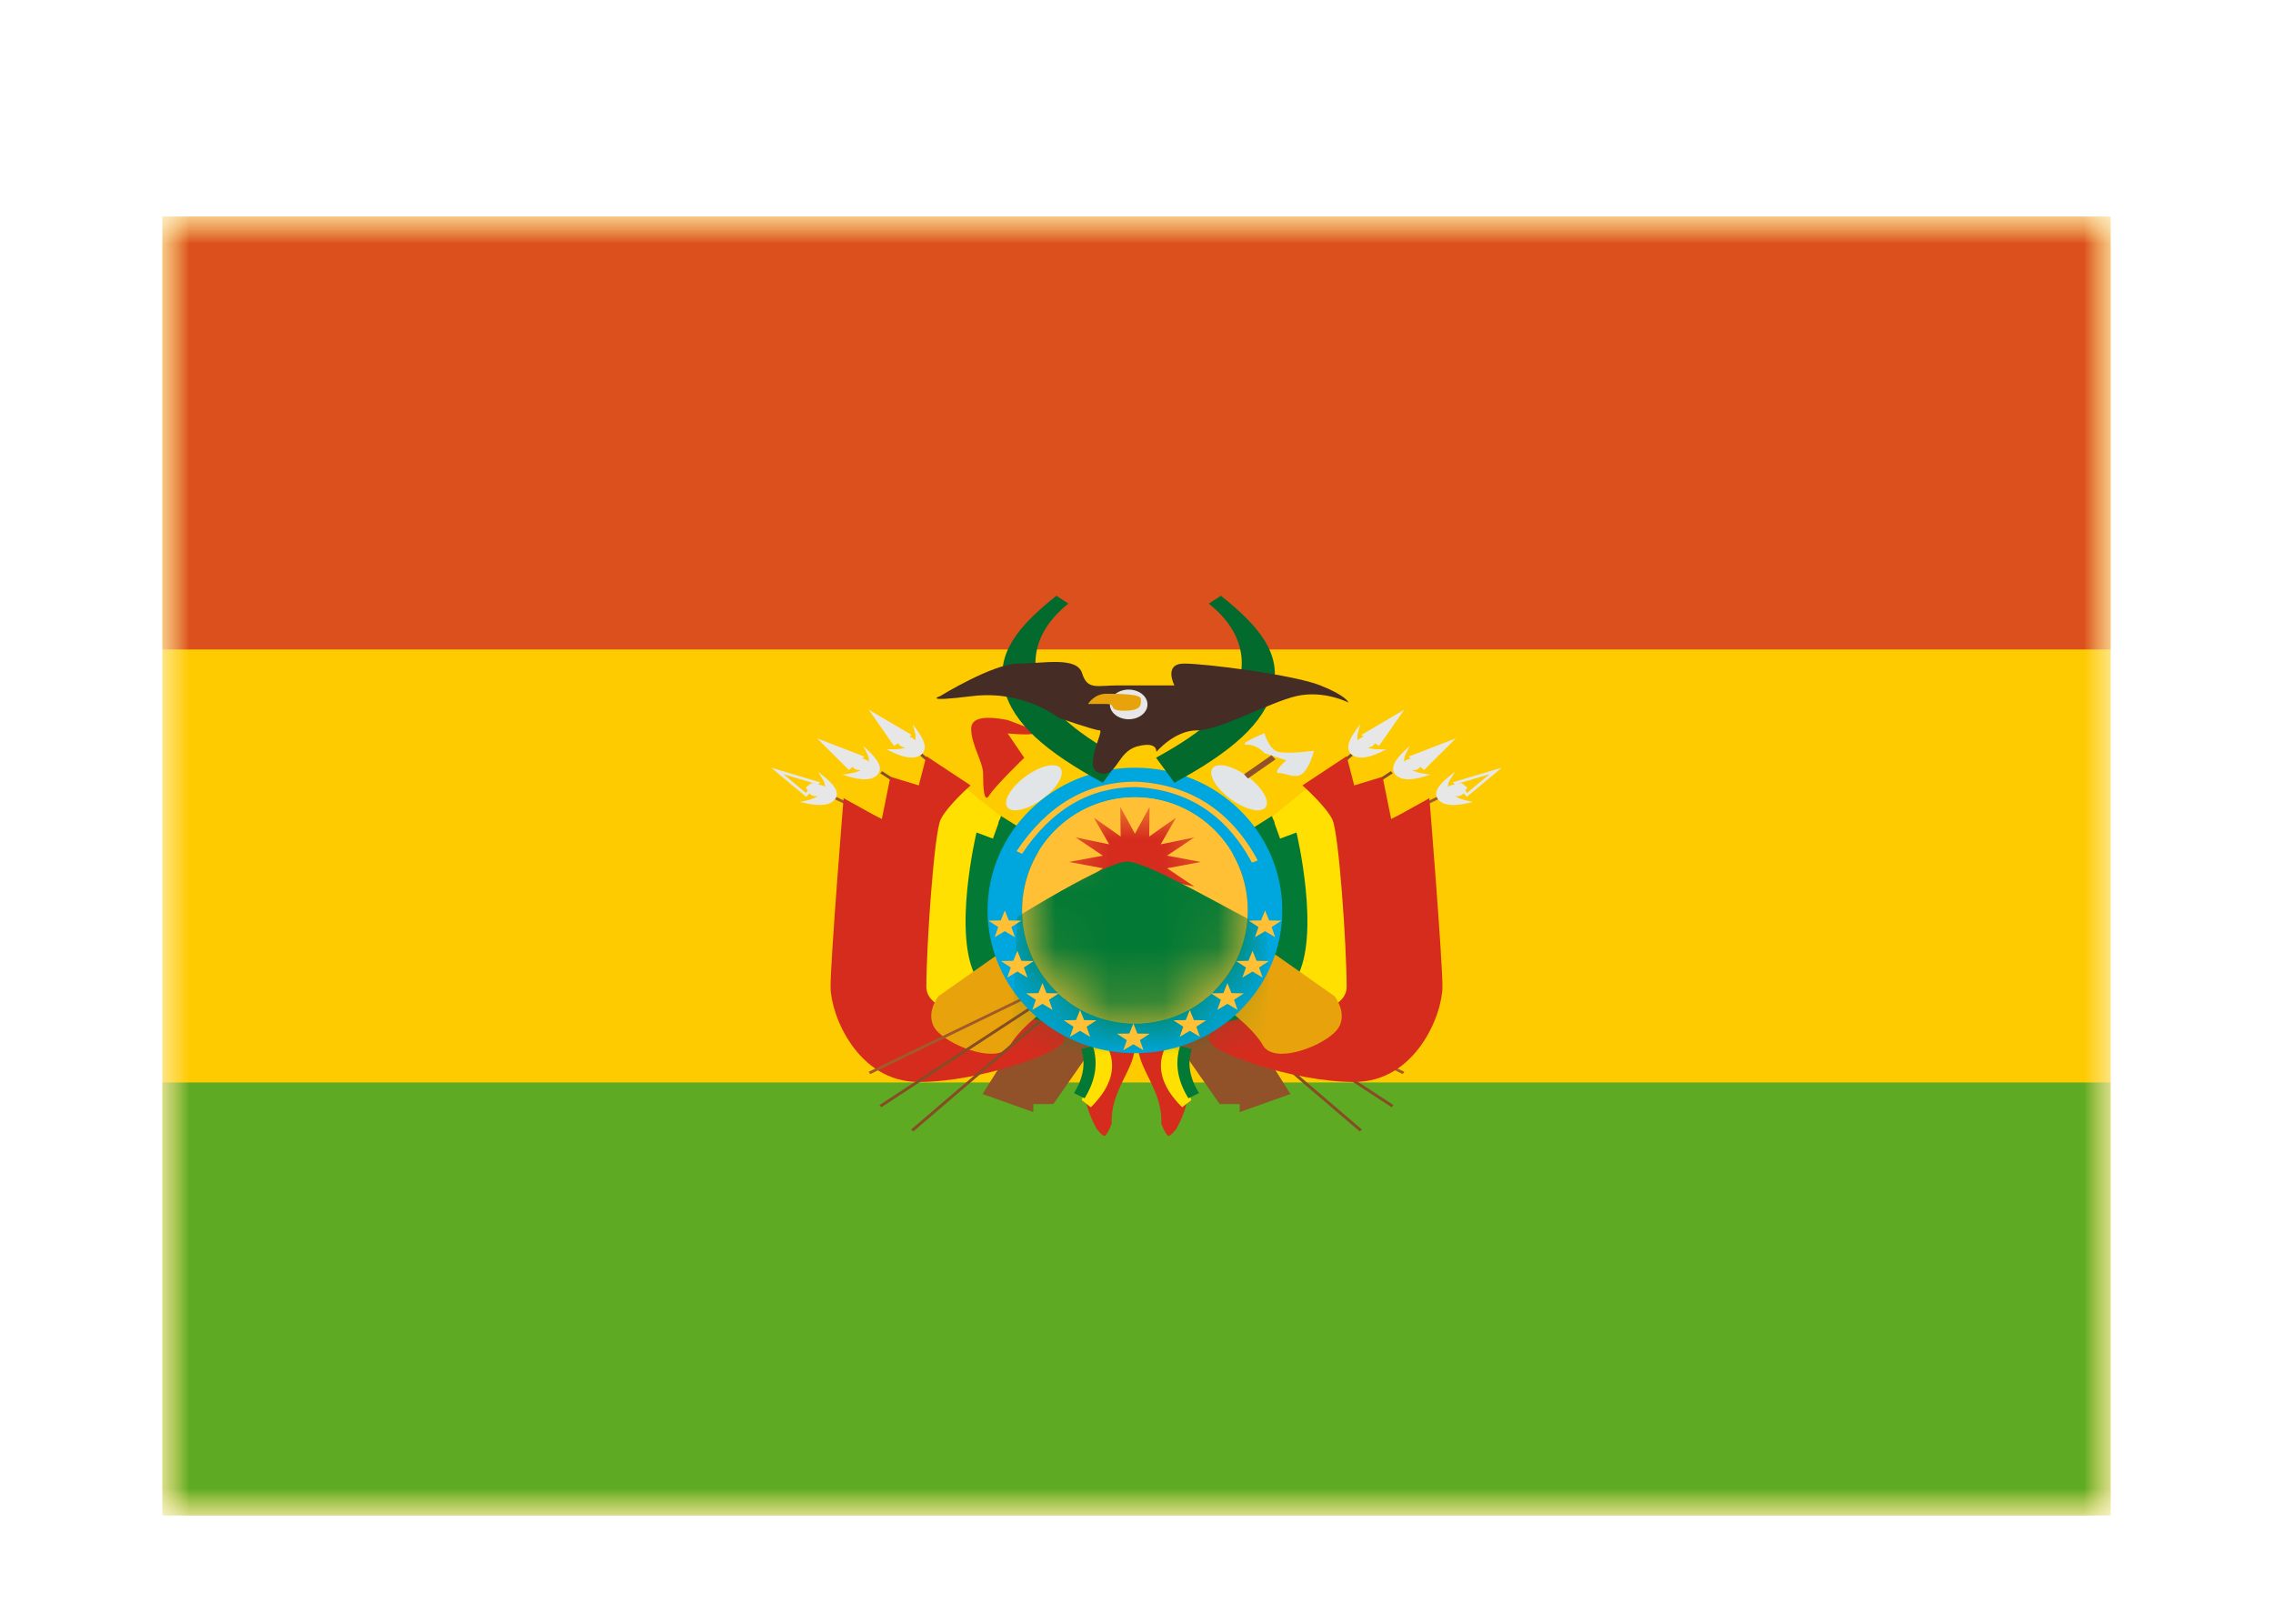 <svg width="42" height="30" viewBox="0 0 42 30" fill="none" xmlns="http://www.w3.org/2000/svg">
<g filter="url(#filter0_dd_5_11066)">
<mask id="mask0_5_11066" style="mask-type:alpha" maskUnits="userSpaceOnUse" x="3" y="2" width="36" height="24">
<rect x="3" y="2" width="36" height="24" fill="white"/>
</mask>
<g mask="url(#mask0_5_11066)">
<path fill-rule="evenodd" clip-rule="evenodd" d="M3 2V26H39V2H3Z" fill="#FECA00"/>
<mask id="mask1_5_11066" style="mask-type:alpha" maskUnits="userSpaceOnUse" x="3" y="2" width="36" height="24">
<path fill-rule="evenodd" clip-rule="evenodd" d="M3 2V26H39V2H3Z" fill="white"/>
</mask>
<g mask="url(#mask1_5_11066)">
<path fill-rule="evenodd" clip-rule="evenodd" d="M3 2V10H39V2H3Z" fill="#DB501C"/>
<path fill-rule="evenodd" clip-rule="evenodd" d="M3 18V26H39V18H3Z" fill="#5EAA22"/>
<path d="M17.002 11.959L17.043 11.924L25.165 18.869L25.124 18.904L17.002 11.959Z" fill="#864C26"/>
<path d="M25.749 18.417L25.714 18.457L16.265 12.287L16.3 12.248L25.749 18.417Z" fill="#864C26"/>
<path d="M25.948 17.802L25.92 17.845L15.409 12.759L15.437 12.716L25.948 17.802Z" fill="#A05A2C"/>
<path fill-rule="evenodd" clip-rule="evenodd" d="M16.052 11.112L16.848 11.58L16.803 11.607C16.822 11.617 16.84 11.627 16.86 11.637C16.882 11.649 16.898 11.664 16.907 11.681C16.923 11.639 16.923 11.588 16.906 11.527L16.864 11.378L16.958 11.508C17.108 11.716 17.13 11.864 17.014 11.948C16.9 12.03 16.721 12.009 16.478 11.891L16.38 11.843L16.492 11.844C16.584 11.845 16.663 11.836 16.73 11.815L16.684 11.804C16.645 11.795 16.616 11.771 16.596 11.733L16.518 11.78L16.052 11.112ZM15.098 11.641L15.973 11.979L15.933 12.014C15.954 12.02 15.975 12.027 15.997 12.035C16.021 12.044 16.04 12.056 16.052 12.072C16.06 12.027 16.049 11.977 16.02 11.92L15.95 11.779L16.069 11.893C16.257 12.075 16.308 12.217 16.209 12.318C16.113 12.417 15.932 12.423 15.671 12.344L15.564 12.312L15.675 12.296C15.767 12.283 15.843 12.261 15.904 12.231L15.856 12.227C15.815 12.224 15.782 12.204 15.755 12.168L15.687 12.227L15.098 11.641ZM15.155 12.453L14.25 12.184L14.895 12.722L14.957 12.659C14.987 12.692 15.023 12.71 15.064 12.71H15.112C15.054 12.745 14.98 12.773 14.89 12.793L14.781 12.817L14.89 12.841C15.159 12.899 15.338 12.879 15.425 12.773C15.513 12.665 15.448 12.527 15.243 12.361L15.113 12.257L15.197 12.391C15.232 12.446 15.247 12.495 15.244 12.54C15.23 12.525 15.21 12.514 15.185 12.508C15.162 12.502 15.14 12.496 15.118 12.491L15.155 12.453ZM15.056 12.478L15.057 12.477L14.477 12.304L14.89 12.649L14.925 12.614C14.918 12.603 14.912 12.592 14.907 12.58L14.911 12.579L14.883 12.552L14.994 12.467L15.008 12.469C15.024 12.472 15.04 12.474 15.056 12.478Z" fill="#E7E7E7"/>
<path fill-rule="evenodd" clip-rule="evenodd" d="M18.155 18.213L19.094 16.724L20.412 17.04L19.464 18.398H19.094V18.547L18.155 18.213Z" fill="#925229"/>
<path fill-rule="evenodd" clip-rule="evenodd" d="M17.753 12.489L17.131 13.063L16.905 16.857L19.145 17.147C19.145 17.147 18.169 16.386 18.025 15.915C17.881 15.445 17.835 13.691 18.107 13.424L18.32 13.534L18.491 13.083" fill="#FFE000"/>
<path fill-rule="evenodd" clip-rule="evenodd" d="M15.588 12.747C15.588 12.747 15.347 15.71 15.347 16.23C15.347 16.751 15.844 17.99 16.977 17.99C18.11 17.99 19.664 17.435 19.664 17.209C19.664 16.983 19.2 16.821 19.2 16.821C19.2 16.821 17.117 16.948 17.117 16.23C17.117 15.513 17.258 13.389 17.382 13.139C17.506 12.888 17.934 12.511 17.934 12.511L17.117 11.971L16.977 12.511L16.453 12.352L16.293 13.139L15.588 12.747Z" fill="#D52C1E"/>
<path fill-rule="evenodd" clip-rule="evenodd" d="M18.498 13.076L18.348 13.495L18.044 13.381C18.044 13.381 17.589 15.277 18.044 16.072C18.498 16.866 19.644 16.924 19.644 16.924L19.16 13.495L18.498 13.076Z" fill="#027934"/>
<path fill-rule="evenodd" clip-rule="evenodd" d="M18.432 15.638L17.34 16.406C17.34 16.406 17.041 16.787 17.34 17.076C17.639 17.365 18.47 17.659 18.665 17.311C18.861 16.962 19.443 16.554 19.443 16.554L18.432 15.638Z" fill="#E8A30C"/>
<path fill-rule="evenodd" clip-rule="evenodd" d="M19.288 12.742C19.554 12.537 19.687 12.287 19.586 12.183C19.485 12.079 19.187 12.162 18.921 12.367C18.656 12.572 18.523 12.823 18.624 12.926C18.725 13.03 19.023 12.948 19.288 12.742Z" fill="#E1E5E8"/>
<path fill-rule="evenodd" clip-rule="evenodd" d="M18.619 11.303C18.619 11.303 18.512 11.284 18.463 11.277C18.118 11.231 17.945 11.293 17.945 11.465C17.945 11.759 18.166 12.076 18.166 12.298C18.166 12.52 18.176 12.865 18.282 12.692C18.388 12.52 18.926 12.001 18.926 12.001L18.619 11.551C18.619 11.551 19.382 11.627 19.047 11.465" fill="#D52C1E"/>
<path fill-rule="evenodd" clip-rule="evenodd" d="M20.966 17.378L20.393 17.373C19.968 17.747 19.929 18.25 20.264 18.857C20.264 18.857 20.374 18.998 20.412 18.985C20.466 18.966 20.541 18.762 20.541 18.762C20.515 18.169 20.941 17.776 20.966 17.378Z" fill="#D52C1E"/>
<path fill-rule="evenodd" clip-rule="evenodd" d="M20.241 17.394L20.447 17.308C20.65 17.683 20.548 18.071 20.157 18.457L19.986 18.325C20.157 17.883 20.157 17.7 20.241 17.394Z" fill="#FFE000"/>
<path d="M19.978 17.382L20.193 17.326C20.296 17.64 20.244 17.963 20.041 18.292L19.845 18.196C20.021 17.912 20.064 17.642 19.978 17.382Z" fill="#027934"/>
<path d="M24.998 11.959L24.957 11.924L16.835 18.869L16.876 18.904L24.998 11.959Z" fill="#864C26"/>
<path d="M16.251 18.417L16.286 18.457L25.735 12.287L25.7 12.248L16.251 18.417Z" fill="#864C26"/>
<path d="M16.052 17.802L16.08 17.845L26.591 12.759L26.563 12.716L16.052 17.802Z" fill="#A05A2C"/>
<path fill-rule="evenodd" clip-rule="evenodd" d="M25.948 11.112L25.152 11.58L25.197 11.607C25.178 11.617 25.16 11.627 25.14 11.637C25.118 11.649 25.102 11.664 25.093 11.681C25.077 11.639 25.077 11.588 25.094 11.527L25.136 11.378L25.042 11.508C24.892 11.716 24.87 11.864 24.986 11.948C25.1 12.03 25.279 12.009 25.522 11.891L25.62 11.843L25.508 11.844C25.416 11.845 25.337 11.836 25.27 11.815L25.316 11.804C25.355 11.795 25.384 11.771 25.404 11.733L25.482 11.78L25.948 11.112ZM26.902 11.641L26.027 11.979L26.067 12.014C26.046 12.02 26.025 12.027 26.003 12.035C25.979 12.044 25.96 12.056 25.948 12.072C25.94 12.027 25.951 11.977 25.98 11.92L26.05 11.779L25.931 11.893C25.743 12.075 25.692 12.217 25.791 12.318C25.887 12.417 26.068 12.423 26.329 12.344L26.436 12.312L26.325 12.296C26.233 12.283 26.157 12.261 26.096 12.231L26.144 12.227C26.185 12.224 26.218 12.204 26.245 12.168L26.313 12.227L26.902 11.641ZM26.845 12.453L27.75 12.184L27.105 12.722L27.044 12.659C27.013 12.692 26.977 12.71 26.936 12.71H26.888C26.946 12.745 27.02 12.773 27.11 12.793L27.219 12.817L27.11 12.841C26.841 12.899 26.662 12.879 26.576 12.773C26.487 12.665 26.552 12.527 26.757 12.361L26.887 12.257L26.803 12.391C26.768 12.446 26.753 12.495 26.756 12.54C26.77 12.525 26.79 12.514 26.815 12.508C26.838 12.502 26.86 12.496 26.881 12.491L26.845 12.453ZM26.944 12.478L26.943 12.477L27.523 12.304L27.11 12.649L27.076 12.614C27.082 12.603 27.087 12.592 27.093 12.58L27.089 12.579L27.117 12.552L27.006 12.467L26.992 12.469C26.977 12.472 26.96 12.474 26.944 12.478Z" fill="#E7E7E7"/>
<path fill-rule="evenodd" clip-rule="evenodd" d="M23.845 18.213L22.906 16.724L21.588 17.04L22.536 18.398H22.906V18.547L23.845 18.213Z" fill="#925229"/>
<path fill-rule="evenodd" clip-rule="evenodd" d="M24.247 12.489L24.869 13.063L25.095 16.857L22.855 17.147C22.855 17.147 23.831 16.386 23.975 15.915C24.119 15.445 24.165 13.691 23.893 13.424L23.68 13.534L23.509 13.083" fill="#FFE000"/>
<path fill-rule="evenodd" clip-rule="evenodd" d="M26.412 12.747C26.412 12.747 26.653 15.71 26.653 16.23C26.653 16.751 26.156 17.99 25.023 17.99C23.89 17.99 22.336 17.435 22.336 17.209C22.336 16.983 22.8 16.821 22.8 16.821C22.8 16.821 24.883 16.948 24.883 16.23C24.883 15.513 24.742 13.389 24.618 13.139C24.494 12.888 24.066 12.511 24.066 12.511L24.883 11.971L25.023 12.511L25.547 12.352L25.707 13.139L26.412 12.747Z" fill="#D52C1E"/>
<path fill-rule="evenodd" clip-rule="evenodd" d="M23.502 13.076L23.652 13.495L23.956 13.381C23.956 13.381 24.411 15.277 23.956 16.072C23.502 16.866 22.356 16.924 22.356 16.924L22.84 13.495L23.502 13.076Z" fill="#027934"/>
<path fill-rule="evenodd" clip-rule="evenodd" d="M23.568 15.638L24.66 16.406C24.66 16.406 24.959 16.787 24.66 17.076C24.361 17.365 23.53 17.659 23.335 17.311C23.139 16.962 22.557 16.554 22.557 16.554L23.568 15.638Z" fill="#E8A30C"/>
<path fill-rule="evenodd" clip-rule="evenodd" d="M22.712 12.742C22.446 12.537 22.313 12.287 22.414 12.183C22.515 12.079 22.813 12.162 23.079 12.367C23.344 12.572 23.477 12.823 23.376 12.926C23.275 13.03 22.977 12.948 22.712 12.742Z" fill="#E1E5E8"/>
<path fill-rule="evenodd" clip-rule="evenodd" d="M21.034 17.378L21.607 17.373C22.032 17.747 22.071 18.25 21.736 18.857C21.736 18.857 21.626 18.998 21.588 18.985C21.534 18.966 21.459 18.762 21.459 18.762C21.485 18.169 21.059 17.776 21.034 17.378Z" fill="#D52C1E"/>
<path fill-rule="evenodd" clip-rule="evenodd" d="M21.759 17.394L21.553 17.308C21.35 17.683 21.452 18.071 21.843 18.457L22.014 18.325C21.843 17.883 21.843 17.7 21.759 17.394Z" fill="#FFE000"/>
<path d="M22.022 17.382L21.807 17.326C21.704 17.64 21.756 17.963 21.959 18.292L22.155 18.196C21.979 17.912 21.936 17.642 22.022 17.382Z" fill="#027934"/>
<path fill-rule="evenodd" clip-rule="evenodd" d="M18.248 14.821C18.248 16.26 19.443 17.458 20.971 17.458C22.499 17.458 23.694 16.26 23.694 14.821C23.694 13.382 22.499 12.184 20.971 12.184C19.443 12.184 18.248 13.382 18.248 14.821ZM23.057 14.821C23.057 15.975 22.123 16.91 20.971 16.91C19.819 16.91 18.885 15.975 18.885 14.821C18.885 13.667 19.819 12.731 20.971 12.731C22.123 12.731 23.057 13.667 23.057 14.821Z" fill="#00A6DE"/>
<path fill-rule="evenodd" clip-rule="evenodd" d="M20.971 16.91C22.123 16.91 23.057 15.975 23.057 14.821C23.057 13.667 22.123 12.731 20.971 12.731C19.819 12.731 18.885 13.667 18.885 14.821C18.885 15.975 19.819 16.91 20.971 16.91Z" fill="#FFC036"/>
<mask id="mask2_5_11066" style="mask-type:alpha" maskUnits="userSpaceOnUse" x="18" y="12" width="6" height="5">
<path fill-rule="evenodd" clip-rule="evenodd" d="M20.971 16.91C22.123 16.91 23.057 15.975 23.057 14.821C23.057 13.667 22.123 12.731 20.971 12.731C19.819 12.731 18.885 13.667 18.885 14.821C18.885 15.975 19.819 16.91 20.971 16.91Z" fill="white"/>
</mask>
<g mask="url(#mask2_5_11066)">
<path fill-rule="evenodd" clip-rule="evenodd" d="M20.971 14.448L20.7 14.944L20.707 14.396L20.212 14.742L20.495 14.251L19.875 14.379L20.378 14.042L19.754 13.925L20.378 13.809L19.875 13.472L20.495 13.6L20.212 13.108L20.707 13.455L20.7 12.907L20.971 13.403L21.242 12.907L21.235 13.455L21.73 13.108L21.447 13.6L22.067 13.472L21.564 13.809L22.188 13.925L21.564 14.042L22.067 14.379L21.447 14.251L21.73 14.742L21.235 14.396L21.242 14.944L20.971 14.448Z" fill="#D52C1E"/>
<path fill-rule="evenodd" clip-rule="evenodd" d="M18.796 14.941C18.796 14.941 20.427 13.92 20.828 13.92C21.229 13.92 22.938 14.947 23.288 15.086C23.638 15.226 23.288 17.964 23.288 17.964H18.661L18.796 14.941Z" fill="#027934"/>
</g>
<path fill-rule="evenodd" clip-rule="evenodd" d="M18.784 13.726L18.885 13.775C19.434 12.951 20.134 12.542 20.987 12.542C21.942 12.589 22.657 13.053 23.134 13.938L23.24 13.897C22.745 12.979 21.993 12.492 20.99 12.442C20.089 12.442 19.353 12.872 18.784 13.726ZM18.379 15.316L18.567 15.204L18.754 15.316L18.688 15.128L18.87 15.01L18.641 15.006L18.567 14.821L18.492 15.006L18.263 15.01L18.445 15.128L18.379 15.316ZM18.798 15.95L18.611 16.062L18.677 15.875L18.495 15.756L18.723 15.752L18.798 15.567L18.873 15.752L19.101 15.756L18.919 15.875L18.986 16.062L18.798 15.95ZM19.075 16.659L19.262 16.547L19.449 16.659L19.383 16.472L19.565 16.353L19.337 16.349L19.262 16.164L19.187 16.349L18.959 16.353L19.141 16.472L19.075 16.659ZM19.957 17.045L19.77 17.157L19.836 16.969L19.654 16.851L19.882 16.847L19.957 16.662L20.032 16.847L20.26 16.851L20.078 16.969L20.144 17.157L19.957 17.045ZM20.755 17.405L20.942 17.294L21.13 17.405L21.063 17.218L21.245 17.099L21.017 17.096L20.942 16.91L20.867 17.096L20.639 17.099L20.821 17.218L20.755 17.405ZM23.376 15.204L23.563 15.316L23.497 15.128L23.679 15.01L23.451 15.006L23.376 14.821L23.301 15.006L23.073 15.01L23.254 15.128L23.188 15.316L23.376 15.204ZM23.331 16.062L23.144 15.95L22.956 16.062L23.023 15.875L22.841 15.756L23.069 15.752L23.144 15.567L23.219 15.752L23.447 15.756L23.265 15.875L23.331 16.062ZM22.68 16.547L22.868 16.659L22.802 16.472L22.983 16.353L22.755 16.349L22.68 16.164L22.605 16.349L22.377 16.353L22.559 16.472L22.493 16.659L22.68 16.547ZM22.172 17.157L21.985 17.045L21.798 17.157L21.864 16.969L21.682 16.851L21.91 16.847L21.985 16.662L22.06 16.847L22.288 16.851L22.106 16.969L22.172 17.157Z" fill="#FFC036"/>
<path d="M19.519 9.007L19.742 9.152C19.169 9.609 19.061 10.118 19.171 10.556C19.286 11.012 19.794 11.499 20.718 11.999L20.378 12.462C19.323 11.891 18.715 11.363 18.558 10.735C18.396 10.087 18.794 9.585 19.519 9.007Z" fill="#036A2D"/>
<path d="M22.56 9.007L22.336 9.152C22.909 9.609 23.017 10.118 22.907 10.556C22.793 11.012 22.285 11.499 21.361 11.999L21.701 12.462C22.756 11.891 23.363 11.363 23.521 10.735C23.683 10.087 23.285 9.585 22.56 9.007Z" fill="#036A2D"/>
<path fill-rule="evenodd" clip-rule="evenodd" d="M17.372 10.861C17.372 10.861 18.35 10.26 18.814 10.26C19.278 10.26 19.898 10.123 19.995 10.439C20.092 10.755 20.276 10.664 20.635 10.664C20.994 10.664 21.701 10.664 21.701 10.664C21.701 10.664 21.49 10.26 21.881 10.26C22.272 10.26 23.905 10.466 24.398 10.664C24.89 10.861 24.915 10.979 24.915 10.979C24.915 10.979 24.459 10.745 23.954 10.861C23.45 10.979 22.535 11.494 22.118 11.494C21.701 11.494 21.367 11.892 21.367 11.892C21.367 11.892 21.395 11.688 21.015 11.79C20.635 11.892 20.644 12.372 20.319 12.284C19.995 12.196 20.413 11.494 20.319 11.494C20.226 11.494 19.563 11.263 19.563 11.263C19.563 11.263 18.92 10.745 17.966 10.861C17.011 10.979 17.372 10.861 17.372 10.861Z" fill="#452C24"/>
<path fill-rule="evenodd" clip-rule="evenodd" d="M20.855 11.289C21.047 11.289 21.203 11.166 21.203 11.015C21.203 10.864 21.047 10.741 20.855 10.741C20.663 10.741 20.508 10.864 20.508 11.015C20.508 11.166 20.663 11.289 20.855 11.289Z" fill="#E7E7E7"/>
<path fill-rule="evenodd" clip-rule="evenodd" d="M20.104 11.007C20.104 11.007 20.217 10.818 20.439 10.818C20.662 10.818 21.08 10.818 21.08 10.913C21.08 11.007 21.114 11.131 20.776 11.131C20.439 11.131 20.655 11.007 20.439 11.007C20.224 11.007 20.104 11.007 20.104 11.007Z" fill="#E8A30C"/>
<path fill-rule="evenodd" clip-rule="evenodd" d="M24.078 12.283C24.208 12.163 24.28 11.87 24.28 11.87C24.28 11.87 23.702 11.953 23.567 11.87C23.433 11.788 23.363 11.547 23.363 11.547C23.363 11.547 22.841 11.759 23.04 11.759C23.239 11.759 23.363 11.915 23.363 11.915L23.767 12.048C23.767 12.048 23.498 12.283 23.633 12.283C23.767 12.283 23.949 12.404 24.078 12.283Z" fill="#E1E5E8"/>
<path d="M23.059 12.384L22.987 12.306L23.495 11.953L23.568 12.03L23.059 12.384Z" fill="#925229"/>
</g>
</g>
</g>
<defs>
<filter id="filter0_dd_5_11066" x="0" y="0" width="42" height="30" filterUnits="userSpaceOnUse" color-interpolation-filters="sRGB">
<feFlood flood-opacity="0" result="BackgroundImageFix"/>
<feColorMatrix in="SourceAlpha" type="matrix" values="0 0 0 0 0 0 0 0 0 0 0 0 0 0 0 0 0 0 127 0" result="hardAlpha"/>
<feOffset dy="1"/>
<feGaussianBlur stdDeviation="1"/>
<feColorMatrix type="matrix" values="0 0 0 0 0.063 0 0 0 0 0.094 0 0 0 0 0.157 0 0 0 0.06 0"/>
<feBlend mode="normal" in2="BackgroundImageFix" result="effect1_dropShadow_5_11066"/>
<feColorMatrix in="SourceAlpha" type="matrix" values="0 0 0 0 0 0 0 0 0 0 0 0 0 0 0 0 0 0 127 0" result="hardAlpha"/>
<feOffset dy="1"/>
<feGaussianBlur stdDeviation="1.5"/>
<feColorMatrix type="matrix" values="0 0 0 0 0.063 0 0 0 0 0.094 0 0 0 0 0.157 0 0 0 0.1 0"/>
<feBlend mode="normal" in2="effect1_dropShadow_5_11066" result="effect2_dropShadow_5_11066"/>
<feBlend mode="normal" in="SourceGraphic" in2="effect2_dropShadow_5_11066" result="shape"/>
</filter>
</defs>
</svg>
